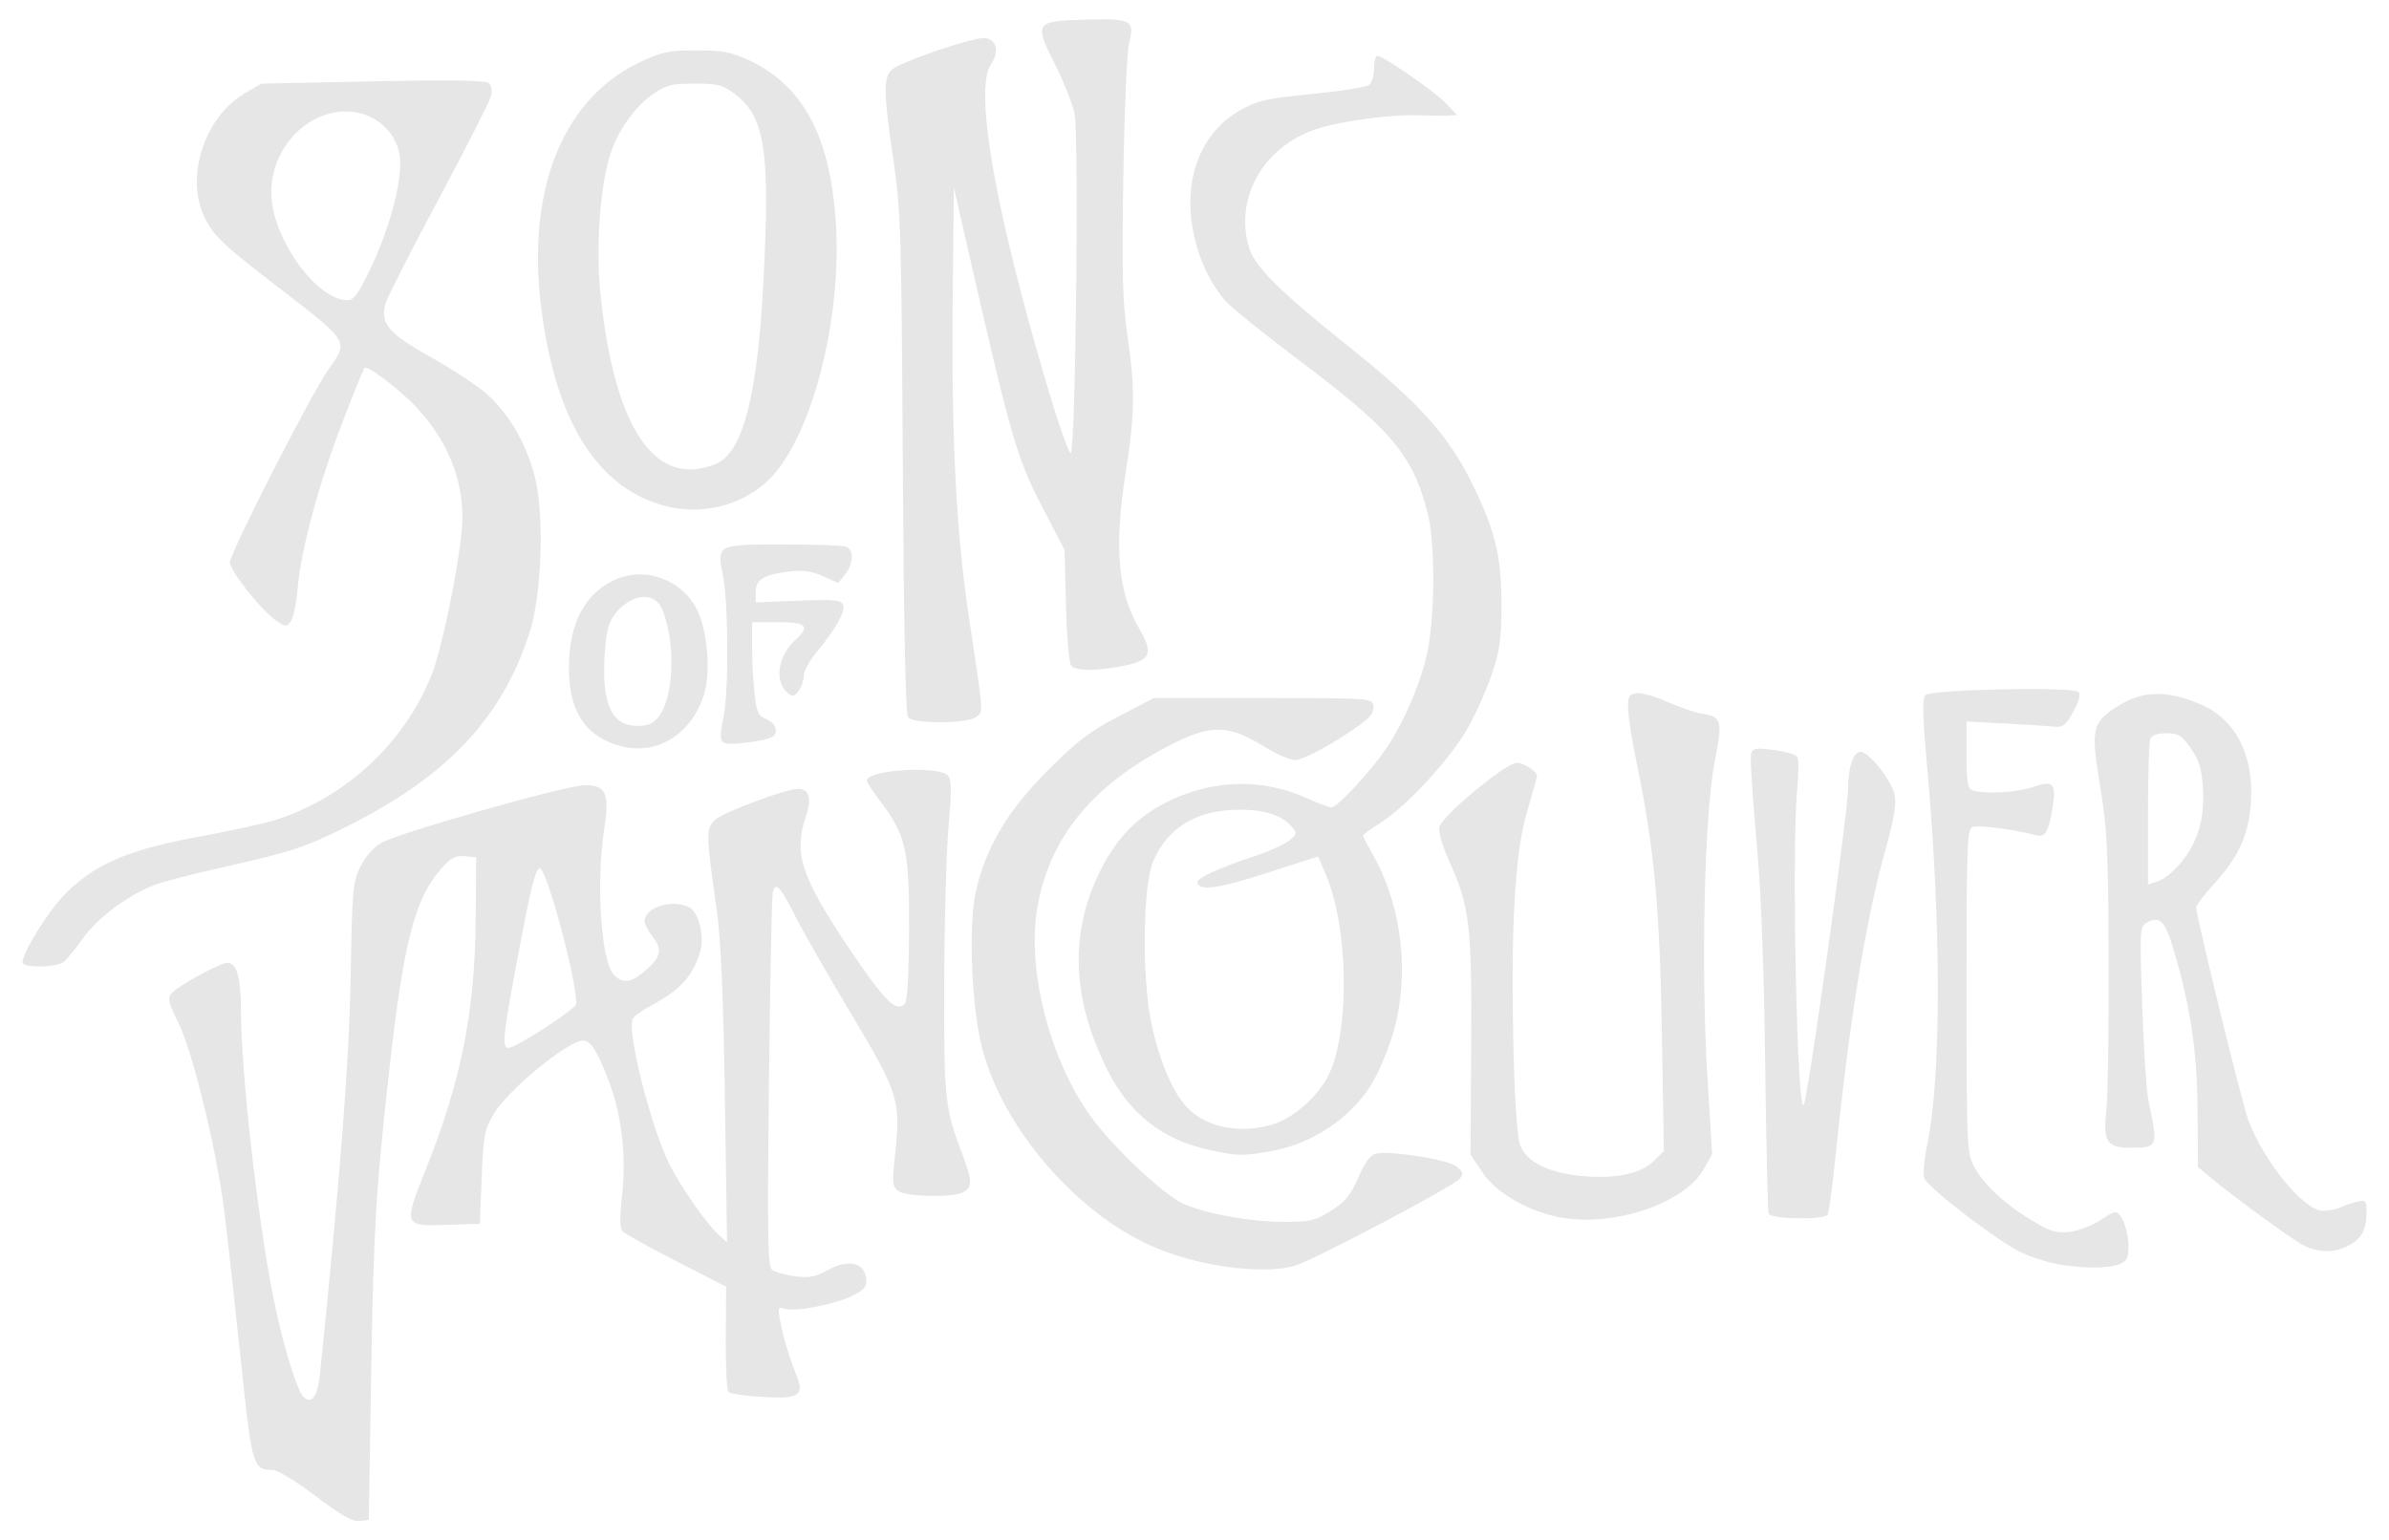 <?xml version="1.0" encoding="UTF-8" standalone="no"?>
<!-- Created with Inkscape (http://www.inkscape.org/) -->

<svg
   width="170.703mm"
   height="110.099mm"
   viewBox="0 0 170.703 110.099"
   version="1.1"
   id="svg3564"
   xml:space="preserve"
   inkscape:version="1.2.2 (b0a8486, 2022-12-01)"
   sodipodi:docname="sov_logo_full_wht.svg"
   xmlns:inkscape="http://www.inkscape.org/namespaces/inkscape"
   xmlns:sodipodi="http://sodipodi.sourceforge.net/DTD/sodipodi-0.dtd"
   xmlns="http://www.w3.org/2000/svg"
   xmlns:svg="http://www.w3.org/2000/svg"><sodipodi:namedview
     id="namedview3566"
     pagecolor="#ffffff"
     bordercolor="#000000"
     borderopacity="0.25"
     inkscape:showpageshadow="2"
     inkscape:pageopacity="0.0"
     inkscape:pagecheckerboard="0"
     inkscape:deskcolor="#d1d1d1"
     inkscape:document-units="mm"
     showgrid="false"
     inkscape:zoom="3.8465423"
     inkscape:cx="211.35865"
     inkscape:cy="67.203212"
     inkscape:window-width="1680"
     inkscape:window-height="903"
     inkscape:window-x="122"
     inkscape:window-y="47"
     inkscape:window-maximized="0"
     inkscape:current-layer="layer1" /><defs
     id="defs3561" /><g
     inkscape:label="Layer 1"
     inkscape:groupmode="layer"
     id="layer1"
     transform="translate(-17.891,-85.943)"><path
       style="fill:#e6e6e6;stroke-width:0.265;fill-opacity:1"
       d="m 40.439,192.868 c -1.354,-1.025 -2.726,-1.864 -3.05,-1.864 -1.432,0 -1.488,-0.195 -2.302,-7.955 -0.419,-3.992 -0.947,-8.747 -1.173,-10.566 -0.548,-4.395 -2.283,-11.48 -3.309,-13.513 -0.653,-1.294 -0.75,-1.687 -0.494,-1.996 0.449,-0.541 3.505,-2.218 4.041,-2.218 0.66,0 0.96,1.1 0.961,3.523 0.002,4.297 1.156,14.537 2.287,20.29 0.646,3.287 1.684,6.724 2.18,7.219 0.579,0.579 1.013,-0.048 1.182,-1.706 1.469,-14.384 2.09,-22.437 2.188,-28.4 0.102,-6.194 0.147,-6.69 0.7,-7.801 0.346,-0.695 0.954,-1.394 1.468,-1.688 1.278,-0.731 13.21,-4.12 14.54,-4.129 1.54,-0.011 1.804,0.573 1.409,3.116 -0.595,3.835 -0.237,9.406 0.669,10.407 0.635,0.701 1.267,0.613 2.339,-0.329 1.068,-0.938 1.157,-1.471 0.406,-2.426 -0.291,-0.37 -0.529,-0.856 -0.529,-1.079 0,-0.962 2.034,-1.576 3.183,-0.961 0.69,0.369 1.11,2.04 0.791,3.151 -0.497,1.733 -1.444,2.781 -3.478,3.85 -0.673,0.354 -1.285,0.802 -1.36,0.997 -0.386,1.006 1.338,7.773 2.646,10.386 0.793,1.584 2.684,4.291 3.513,5.027 l 0.595,0.529 -0.155,-10.319 c -0.106,-7.03 -0.284,-11.246 -0.56,-13.229 -0.807,-5.793 -0.81,-6.015 -0.107,-6.668 0.564,-0.524 5.059,-2.195 5.903,-2.195 0.784,0 0.984,0.71 0.555,1.975 -0.896,2.641 -0.363,4.28 3.053,9.378 2.556,3.816 3.389,4.651 4.013,4.027 0.18,-0.18 0.291,-2.102 0.304,-5.252 0.024,-5.689 -0.211,-6.77 -1.986,-9.132 -0.57,-0.758 -1.036,-1.467 -1.036,-1.575 0,-0.786 5.192,-1.105 5.812,-0.358 0.247,0.298 0.254,1.127 0.031,3.638 -0.159,1.789 -0.299,6.824 -0.31,11.19 -0.022,8.371 0.038,8.926 1.333,12.332 0.674,1.773 0.68,2.26 0.031,2.608 -0.749,0.401 -4.054,0.344 -4.634,-0.08 -0.441,-0.323 -0.462,-0.563 -0.232,-2.707 0.404,-3.769 0.232,-4.311 -3.181,-10.016 -1.661,-2.776 -3.448,-5.902 -3.971,-6.946 -1.073,-2.141 -1.423,-2.495 -1.601,-1.618 -0.068,0.333 -0.189,6.456 -0.27,13.607 -0.12,10.68 -0.083,13.053 0.208,13.295 0.195,0.162 0.924,0.372 1.621,0.468 1.043,0.143 1.468,0.063 2.41,-0.451 1.435,-0.784 2.571,-0.531 2.703,0.6 0.069,0.592 -0.087,0.795 -0.94,1.231 -1.222,0.623 -4.111,1.189 -4.859,0.952 -0.491,-0.156 -0.518,-0.088 -0.347,0.846 0.206,1.123 0.677,2.687 1.195,3.971 0.559,1.384 0.114,1.651 -2.484,1.484 -1.194,-0.076 -2.272,-0.231 -2.395,-0.342 -0.122,-0.112 -0.211,-1.853 -0.196,-3.87 l 0.027,-3.667 -3.582,-1.835 c -1.97,-1.009 -3.701,-1.977 -3.845,-2.151 -0.172,-0.208 -0.176,-1.081 -0.01,-2.539 0.315,-2.769 -0.021,-5.713 -0.924,-8.113 -0.809,-2.15 -1.315,-2.956 -1.854,-2.956 -1.076,0 -5.39,3.541 -6.393,5.247 -0.659,1.121 -0.738,1.54 -0.858,4.542 l -0.132,3.307 -2.275,0.076 c -3.197,0.107 -3.204,0.09 -1.593,-3.947 2.541,-6.37 3.517,-11.28 3.569,-17.956 l 0.034,-4.366 -0.82,-0.08 c -0.668,-0.065 -0.983,0.105 -1.693,0.914 -1.875,2.136 -2.668,5.215 -3.692,14.341 -0.958,8.534 -1.133,11.468 -1.3,21.867 l -0.167,10.319 -0.67,0.078 c -0.49,0.057 -1.331,-0.422 -3.132,-1.786 z m 16.324,-33.416 c 1.186,-0.764 2.21,-1.528 2.275,-1.699 0.281,-0.729 -1.846,-8.987 -2.498,-9.703 -0.314,-0.344 -0.692,1.113 -1.706,6.573 -1.036,5.574 -1.096,6.218 -0.581,6.218 0.195,0 1.324,-0.625 2.51,-1.389 z m 47.803,16.873 c -3.913,-0.725 -6.929,-2.281 -10.014,-5.167 -3.405,-3.185 -5.883,-7.283 -6.639,-10.979 -0.635,-3.107 -0.792,-8.165 -0.321,-10.382 0.677,-3.188 2.27,-5.894 5.188,-8.813 2.068,-2.07 2.98,-2.764 5.038,-3.836 l 2.514,-1.31 h 7.805 c 7.791,0 7.805,0.001 7.886,0.57 0.056,0.394 -0.19,0.771 -0.794,1.217 -1.798,1.329 -4.189,2.644 -4.809,2.644 -0.353,0 -1.374,-0.452 -2.269,-1.005 -2.497,-1.541 -3.762,-1.553 -6.659,-0.062 -5.617,2.89 -8.695,6.708 -9.507,11.794 -0.698,4.37 0.935,10.671 3.811,14.698 1.57,2.199 5.242,5.662 6.678,6.297 1.628,0.72 4.802,1.285 7.222,1.285 1.819,0 2.18,-0.087 3.308,-0.803 1.018,-0.645 1.398,-1.108 1.938,-2.359 0.445,-1.032 0.861,-1.607 1.233,-1.706 0.962,-0.256 5.172,0.402 5.794,0.906 0.479,0.388 0.516,0.528 0.228,0.875 -0.472,0.568 -10.55,5.88 -11.832,6.236 -1.333,0.37 -3.462,0.333 -5.8,-0.1 z m 61.177,0.099 c -1.086,-0.118 -2.443,-0.5 -3.44,-0.969 -1.589,-0.748 -6.439,-4.449 -6.897,-5.265 -0.133,-0.237 -0.046,-1.28 0.213,-2.559 0.988,-4.87 0.982,-15.615 -0.015,-26.715 -0.346,-3.85 -0.375,-5.047 -0.132,-5.292 0.406,-0.407 10.547,-0.616 10.937,-0.225 0.175,0.175 0.051,0.648 -0.373,1.41 -0.555,0.998 -0.737,1.135 -1.421,1.066 -0.431,-0.044 -2.004,-0.144 -3.496,-0.223 l -2.712,-0.142 v 2.377 c 0,1.923 0.08,2.408 0.419,2.538 0.777,0.298 3.211,0.163 4.358,-0.241 1.379,-0.486 1.635,-0.242 1.394,1.328 -0.286,1.865 -0.551,2.33 -1.215,2.132 -1.265,-0.377 -4.115,-0.752 -4.525,-0.594 -0.39,0.15 -0.432,1.279 -0.432,11.694 0,10.84 0.03,11.587 0.507,12.51 0.667,1.293 2.167,2.709 4.123,3.895 1.336,0.81 1.766,0.943 2.717,0.842 0.621,-0.066 1.624,-0.447 2.228,-0.847 1.031,-0.682 1.119,-0.698 1.44,-0.261 0.548,0.75 0.758,2.762 0.33,3.163 -0.508,0.475 -1.906,0.608 -4.011,0.379 z m 16.875,-1.4 c -0.718,-0.315 -4.895,-3.355 -6.879,-5.006 l -0.794,-0.661 -0.03,-4.06 c -0.031,-4.233 -0.509,-7.432 -1.722,-11.519 -0.594,-2 -0.974,-2.386 -1.877,-1.903 -0.537,0.288 -0.544,0.403 -0.358,5.886 0.104,3.076 0.301,6.129 0.437,6.783 0.708,3.407 0.7,3.428 -1.259,3.436 -1.68,0.006 -1.991,-0.457 -1.744,-2.599 0.112,-0.969 0.189,-5.81 0.172,-10.758 -0.028,-7.927 -0.101,-9.412 -0.612,-12.496 -0.661,-3.982 -0.568,-4.487 1.015,-5.553 1.906,-1.283 3.661,-1.364 6.18,-0.284 2.507,1.075 3.819,3.671 3.576,7.072 -0.16,2.24 -0.865,3.804 -2.554,5.669 -0.745,0.823 -1.354,1.614 -1.354,1.758 0,0.641 3.27,13.99 3.725,15.205 1.121,2.996 3.986,6.487 5.324,6.487 0.426,0 0.975,-0.103 1.221,-0.228 0.245,-0.125 0.773,-0.306 1.173,-0.402 0.691,-0.165 0.728,-0.126 0.728,0.775 0,1.225 -0.36,1.871 -1.318,2.366 -0.939,0.485 -1.988,0.496 -3.048,0.031 z m -8.877,-27.435 c 1.21,-1.505 1.68,-3.089 1.558,-5.248 -0.082,-1.454 -0.249,-2.018 -0.859,-2.898 -0.66,-0.952 -0.885,-1.092 -1.751,-1.092 -0.662,0 -1.048,0.14 -1.155,0.419 -0.088,0.23 -0.161,2.665 -0.161,5.41 v 4.992 l 0.761,-0.265 c 0.419,-0.146 1.141,-0.739 1.606,-1.317 z M 129.569,172.986 c -2.335,-0.377 -4.741,-1.732 -5.749,-3.238 l -0.854,-1.276 0.046,-7.717 c 0.052,-8.645 -0.105,-9.997 -1.522,-13.152 -0.543,-1.209 -0.838,-2.218 -0.748,-2.561 0.213,-0.813 4.752,-4.572 5.521,-4.572 0.532,0 1.454,0.597 1.454,0.941 0,0.06 -0.303,1.153 -0.674,2.429 -0.511,1.756 -0.738,3.379 -0.937,6.685 -0.3,4.979 -0.054,15.833 0.389,17.206 0.409,1.265 2.121,2.098 4.71,2.29 2.308,0.172 3.983,-0.22 4.911,-1.147 l 0.664,-0.664 -0.143,-8.512 c -0.15,-8.928 -0.555,-13.244 -1.806,-19.245 -0.316,-1.518 -0.588,-3.237 -0.603,-3.819 -0.024,-0.921 0.054,-1.07 0.598,-1.147 0.344,-0.049 1.329,0.227 2.189,0.613 0.86,0.386 1.975,0.768 2.479,0.85 1.433,0.233 1.501,0.483 0.922,3.408 -0.733,3.702 -0.995,14.727 -0.531,22.398 l 0.343,5.688 -0.591,1.051 c -1.357,2.415 -6.244,4.11 -10.067,3.492 z m 14.693,-0.304 c -0.059,-0.182 -0.17,-5.093 -0.246,-10.914 -0.096,-7.261 -0.296,-12.283 -0.639,-15.997 -0.275,-2.977 -0.441,-5.638 -0.369,-5.913 0.116,-0.444 0.296,-0.479 1.614,-0.314 0.816,0.102 1.575,0.322 1.688,0.489 0.112,0.167 0.113,1.197 0.003,2.288 -0.426,4.214 -0.009,23.86 0.479,22.556 0.341,-0.911 3.15,-20.977 3.15,-22.502 0,-1.593 0.368,-2.7 0.899,-2.7 0.601,0 2.25,2.106 2.439,3.115 0.12,0.64 -0.077,1.792 -0.659,3.86 -1.411,5.009 -2.573,12.154 -3.59,22.069 -0.213,2.076 -0.459,3.892 -0.548,4.035 -0.245,0.396 -4.091,0.331 -4.221,-0.071 z m -40.027,-4.568 c -3.258,-0.708 -5.637,-2.567 -7.17,-5.605 -2.606,-5.163 -2.784,-9.879 -0.542,-14.358 1.221,-2.44 2.76,-3.967 5.084,-5.047 3.166,-1.471 6.596,-1.509 9.671,-0.107 0.782,0.356 1.573,0.648 1.759,0.648 0.402,0 2.721,-2.488 3.853,-4.133 1.301,-1.891 2.567,-4.853 3.007,-7.035 0.539,-2.676 0.54,-7.803 0.002,-9.877 -1.085,-4.18 -2.565,-5.932 -9.262,-10.965 -2.5,-1.879 -4.866,-3.797 -5.257,-4.262 -1.169,-1.389 -1.993,-3.293 -2.307,-5.331 -0.555,-3.598 0.745,-6.705 3.439,-8.219 1.245,-0.7 1.869,-0.841 5.147,-1.164 2.051,-0.202 3.884,-0.496 4.073,-0.653 0.189,-0.157 0.343,-0.687 0.343,-1.178 0,-0.492 0.104,-0.894 0.231,-0.894 0.425,0 4.126,2.564 4.912,3.404 l 0.777,0.83 -0.645,0.032 c -0.355,0.017 -1.3,0.009 -2.1,-0.018 -2.18,-0.074 -5.923,0.462 -7.6,1.09 -3.571,1.336 -5.496,4.842 -4.543,8.274 0.394,1.418 2.147,3.17 7.237,7.232 4.923,3.928 7.041,6.285 8.732,9.717 1.656,3.361 2.106,5.232 2.099,8.731 -0.005,2.474 -0.115,3.228 -0.732,5.027 -0.399,1.164 -1.209,2.934 -1.8,3.934 -1.282,2.171 -4.249,5.368 -6.059,6.53 -0.717,0.46 -1.304,0.886 -1.304,0.945 0,0.06 0.348,0.732 0.773,1.494 2.114,3.788 2.607,8.887 1.258,13.027 -0.379,1.164 -1.031,2.652 -1.448,3.307 -1.599,2.509 -4.324,4.272 -7.377,4.772 -1.902,0.311 -2.192,0.301 -4.252,-0.146 z m 4.772,-1.869 c 1.485,-0.506 3.24,-2.144 3.903,-3.643 1.453,-3.284 1.302,-10.473 -0.298,-14.192 l -0.539,-1.252 -3.615,1.166 c -3.517,1.134 -4.808,1.319 -5.006,0.716 -0.104,-0.317 1.422,-1.025 4.157,-1.928 0.946,-0.312 2.012,-0.792 2.368,-1.066 0.565,-0.434 0.602,-0.555 0.284,-0.937 -0.743,-0.895 -1.95,-1.301 -3.843,-1.292 -3.009,0.014 -5.067,1.246 -6.122,3.666 -0.743,1.702 -0.825,8.248 -0.144,11.551 0.538,2.613 1.49,4.889 2.516,6.012 1.382,1.513 3.978,2.005 6.34,1.2 z M 19.502,154.727 c 0,-0.72 1.833,-3.664 3.043,-4.886 2.113,-2.135 4.506,-3.163 9.514,-4.087 2.311,-0.426 4.807,-0.971 5.546,-1.211 5.013,-1.625 9.134,-5.452 11.111,-10.318 0.697,-1.717 1.899,-7.449 2.168,-10.345 0.293,-3.148 -0.805,-6.189 -3.152,-8.735 -1.21,-1.313 -3.577,-3.122 -3.797,-2.902 -0.081,0.081 -0.799,1.852 -1.595,3.934 -1.703,4.454 -2.944,9.058 -3.173,11.773 -0.09,1.068 -0.311,2.142 -0.49,2.387 -0.305,0.417 -0.369,0.417 -1.009,-0.002 -1.029,-0.674 -3.349,-3.576 -3.349,-4.189 0,-0.682 5.831,-12.11 7.035,-13.789 1.467,-2.045 1.523,-1.955 -3.596,-5.892 -3.98,-3.062 -4.64,-3.693 -5.283,-5.062 -1.347,-2.866 0.046,-7.107 2.881,-8.771 l 1.211,-0.711 7.938,-0.165 c 5.362,-0.111 8.05,-0.075 8.285,0.112 0.218,0.173 0.285,0.531 0.179,0.958 -0.093,0.375 -1.774,3.682 -3.736,7.35 -1.962,3.668 -3.666,7.011 -3.786,7.429 -0.417,1.453 0.179,2.164 3.251,3.879 1.55,0.865 3.352,2.056 4.006,2.646 1.639,1.48 2.936,3.787 3.465,6.164 0.617,2.772 0.408,8.182 -0.415,10.784 -1.949,6.157 -5.886,10.346 -13.114,13.956 -2.89,1.443 -4.015,1.815 -8.586,2.84 -1.965,0.44 -4.139,0.989 -4.832,1.219 -1.908,0.633 -4.284,2.351 -5.386,3.893 -0.541,0.757 -1.165,1.524 -1.386,1.706 -0.504,0.414 -2.948,0.444 -2.948,0.037 z m 24.885,-49.641 c 1.255,-2.641 2.103,-5.667 2.103,-7.502 0,-2.04 -1.745,-3.689 -3.889,-3.676 -3.154,0.018 -5.728,3.204 -5.273,6.525 0.436,3.183 3.354,6.959 5.38,6.962 0.473,8e-4 0.79,-0.435 1.68,-2.308 z m 16.637,33.711 c -1.704,-0.901 -2.5,-2.571 -2.481,-5.201 0.022,-3.023 1.064,-5.089 3.084,-6.12 2.103,-1.073 4.725,-0.276 5.947,1.809 0.843,1.439 1.152,4.634 0.611,6.321 -1.075,3.351 -4.214,4.75 -7.161,3.192 z m 3.934,-1.629 c 1.084,-1.379 1.225,-5.242 0.277,-7.617 -0.559,-1.401 -2.296,-1.21 -3.479,0.383 -0.377,0.508 -0.564,1.275 -0.654,2.691 -0.232,3.617 0.474,5.198 2.321,5.198 0.77,0 1.146,-0.16 1.535,-0.655 z m 4.478,1.643 c -0.083,-0.217 -0.021,-0.915 0.139,-1.551 0.387,-1.546 0.378,-8.172 -0.015,-10.128 -0.458,-2.284 -0.476,-2.274 4.325,-2.274 2.226,0 4.235,0.072 4.466,0.161 0.568,0.218 0.528,1.233 -0.078,1.982 l -0.497,0.613 -1.085,-0.489 c -0.804,-0.363 -1.427,-0.449 -2.406,-0.333 -1.81,0.214 -2.395,0.572 -2.395,1.466 v 0.735 l 3.038,-0.116 c 2.611,-0.1 3.061,-0.057 3.201,0.307 0.181,0.472 -0.534,1.744 -1.897,3.375 -0.496,0.594 -0.903,1.344 -0.903,1.666 0,0.322 -0.166,0.812 -0.368,1.089 -0.306,0.419 -0.437,0.446 -0.777,0.165 -1,-0.83 -0.719,-2.666 0.589,-3.85 1.027,-0.93 0.723,-1.215 -1.296,-1.215 h -1.852 v 1.681 c 0,0.925 0.078,2.423 0.172,3.329 0.143,1.373 0.27,1.685 0.758,1.871 0.713,0.271 1.005,0.924 0.573,1.282 -0.175,0.145 -1.043,0.346 -1.929,0.446 -1.301,0.147 -1.64,0.107 -1.763,-0.212 z m 13.35,-1.59 c -0.189,-0.227 -0.315,-6.172 -0.387,-18.19 -0.099,-16.584 -0.147,-18.125 -0.676,-21.689 -0.702,-4.73 -0.722,-5.871 -0.11,-6.417 0.656,-0.587 5.873,-2.353 6.674,-2.259 0.819,0.096 1.023,0.993 0.421,1.853 -1.248,1.782 0.304,10.601 4.111,23.353 0.764,2.558 1.477,4.559 1.586,4.446 0.348,-0.361 0.592,-22.801 0.263,-24.282 -0.161,-0.728 -0.794,-2.311 -1.406,-3.52 -1.499,-2.96 -1.421,-3.072 2.229,-3.17 3.253,-0.088 3.506,0.05 3.078,1.671 -0.152,0.577 -0.337,4.865 -0.411,9.528 -0.11,6.938 -0.057,9.006 0.292,11.381 0.553,3.767 0.533,5.612 -0.104,9.641 -0.866,5.481 -0.596,8.671 0.957,11.321 1.001,1.708 0.806,2.241 -0.957,2.61 -1.975,0.414 -3.583,0.425 -3.912,0.025 -0.15,-0.182 -0.318,-2.117 -0.374,-4.299 l -0.102,-3.969 -1.645,-3.175 c -1.76,-3.396 -2.196,-4.905 -5.122,-17.726 l -1.147,-5.026 -0.081,8.069 c -0.098,9.779 0.253,16.633 1.156,22.621 1.076,7.136 1.052,6.782 0.5,7.185 -0.647,0.473 -4.444,0.488 -4.834,0.018 z M 65.275,122.068 c -4.816,-1.335 -7.796,-6.253 -8.747,-14.436 -0.967,-8.319 1.65,-14.676 7.101,-17.249 1.566,-0.739 2.048,-0.839 4.028,-0.837 1.865,0.002 2.503,0.121 3.736,0.694 3.926,1.826 5.881,5.546 6.234,11.865 0.352,6.288 -1.42,13.789 -4.094,17.326 -1.838,2.431 -5.167,3.495 -8.257,2.638 z m 4.092,-3.132 c 1.72,-1.127 2.668,-5.113 3.075,-12.925 0.483,-9.278 0.116,-11.698 -2.021,-13.328 -0.89,-0.679 -1.216,-0.765 -2.898,-0.765 -1.658,0 -2.033,0.096 -2.995,0.762 -1.325,0.918 -2.565,2.716 -3.088,4.478 -0.685,2.307 -0.973,6.515 -0.659,9.642 0.862,8.588 3.241,13.019 6.806,12.676 0.616,-0.059 1.418,-0.303 1.78,-0.54 z"
       id="path4816"
       sodipodi:nodetypes="sssssssssssssssssssssssssscsssssssssssssssssssssssssssssssscsssssssccsscsssscssssssssssssssscssssssssssssssssssssscssscsscscssssscssssssssscssssscsssssssssssssssssssssscssssccssssssssscsscssssscsssccssssccssscsscccssssssscssssscssscscssssssssscsssccssscssssscssssssssssssssscssssscsssssssssssssssssssssssssssssssssssssscscssscsssssssscsssssssssssssssssssssssssscsscsssssssscssssssssssscs" /></g></svg>
